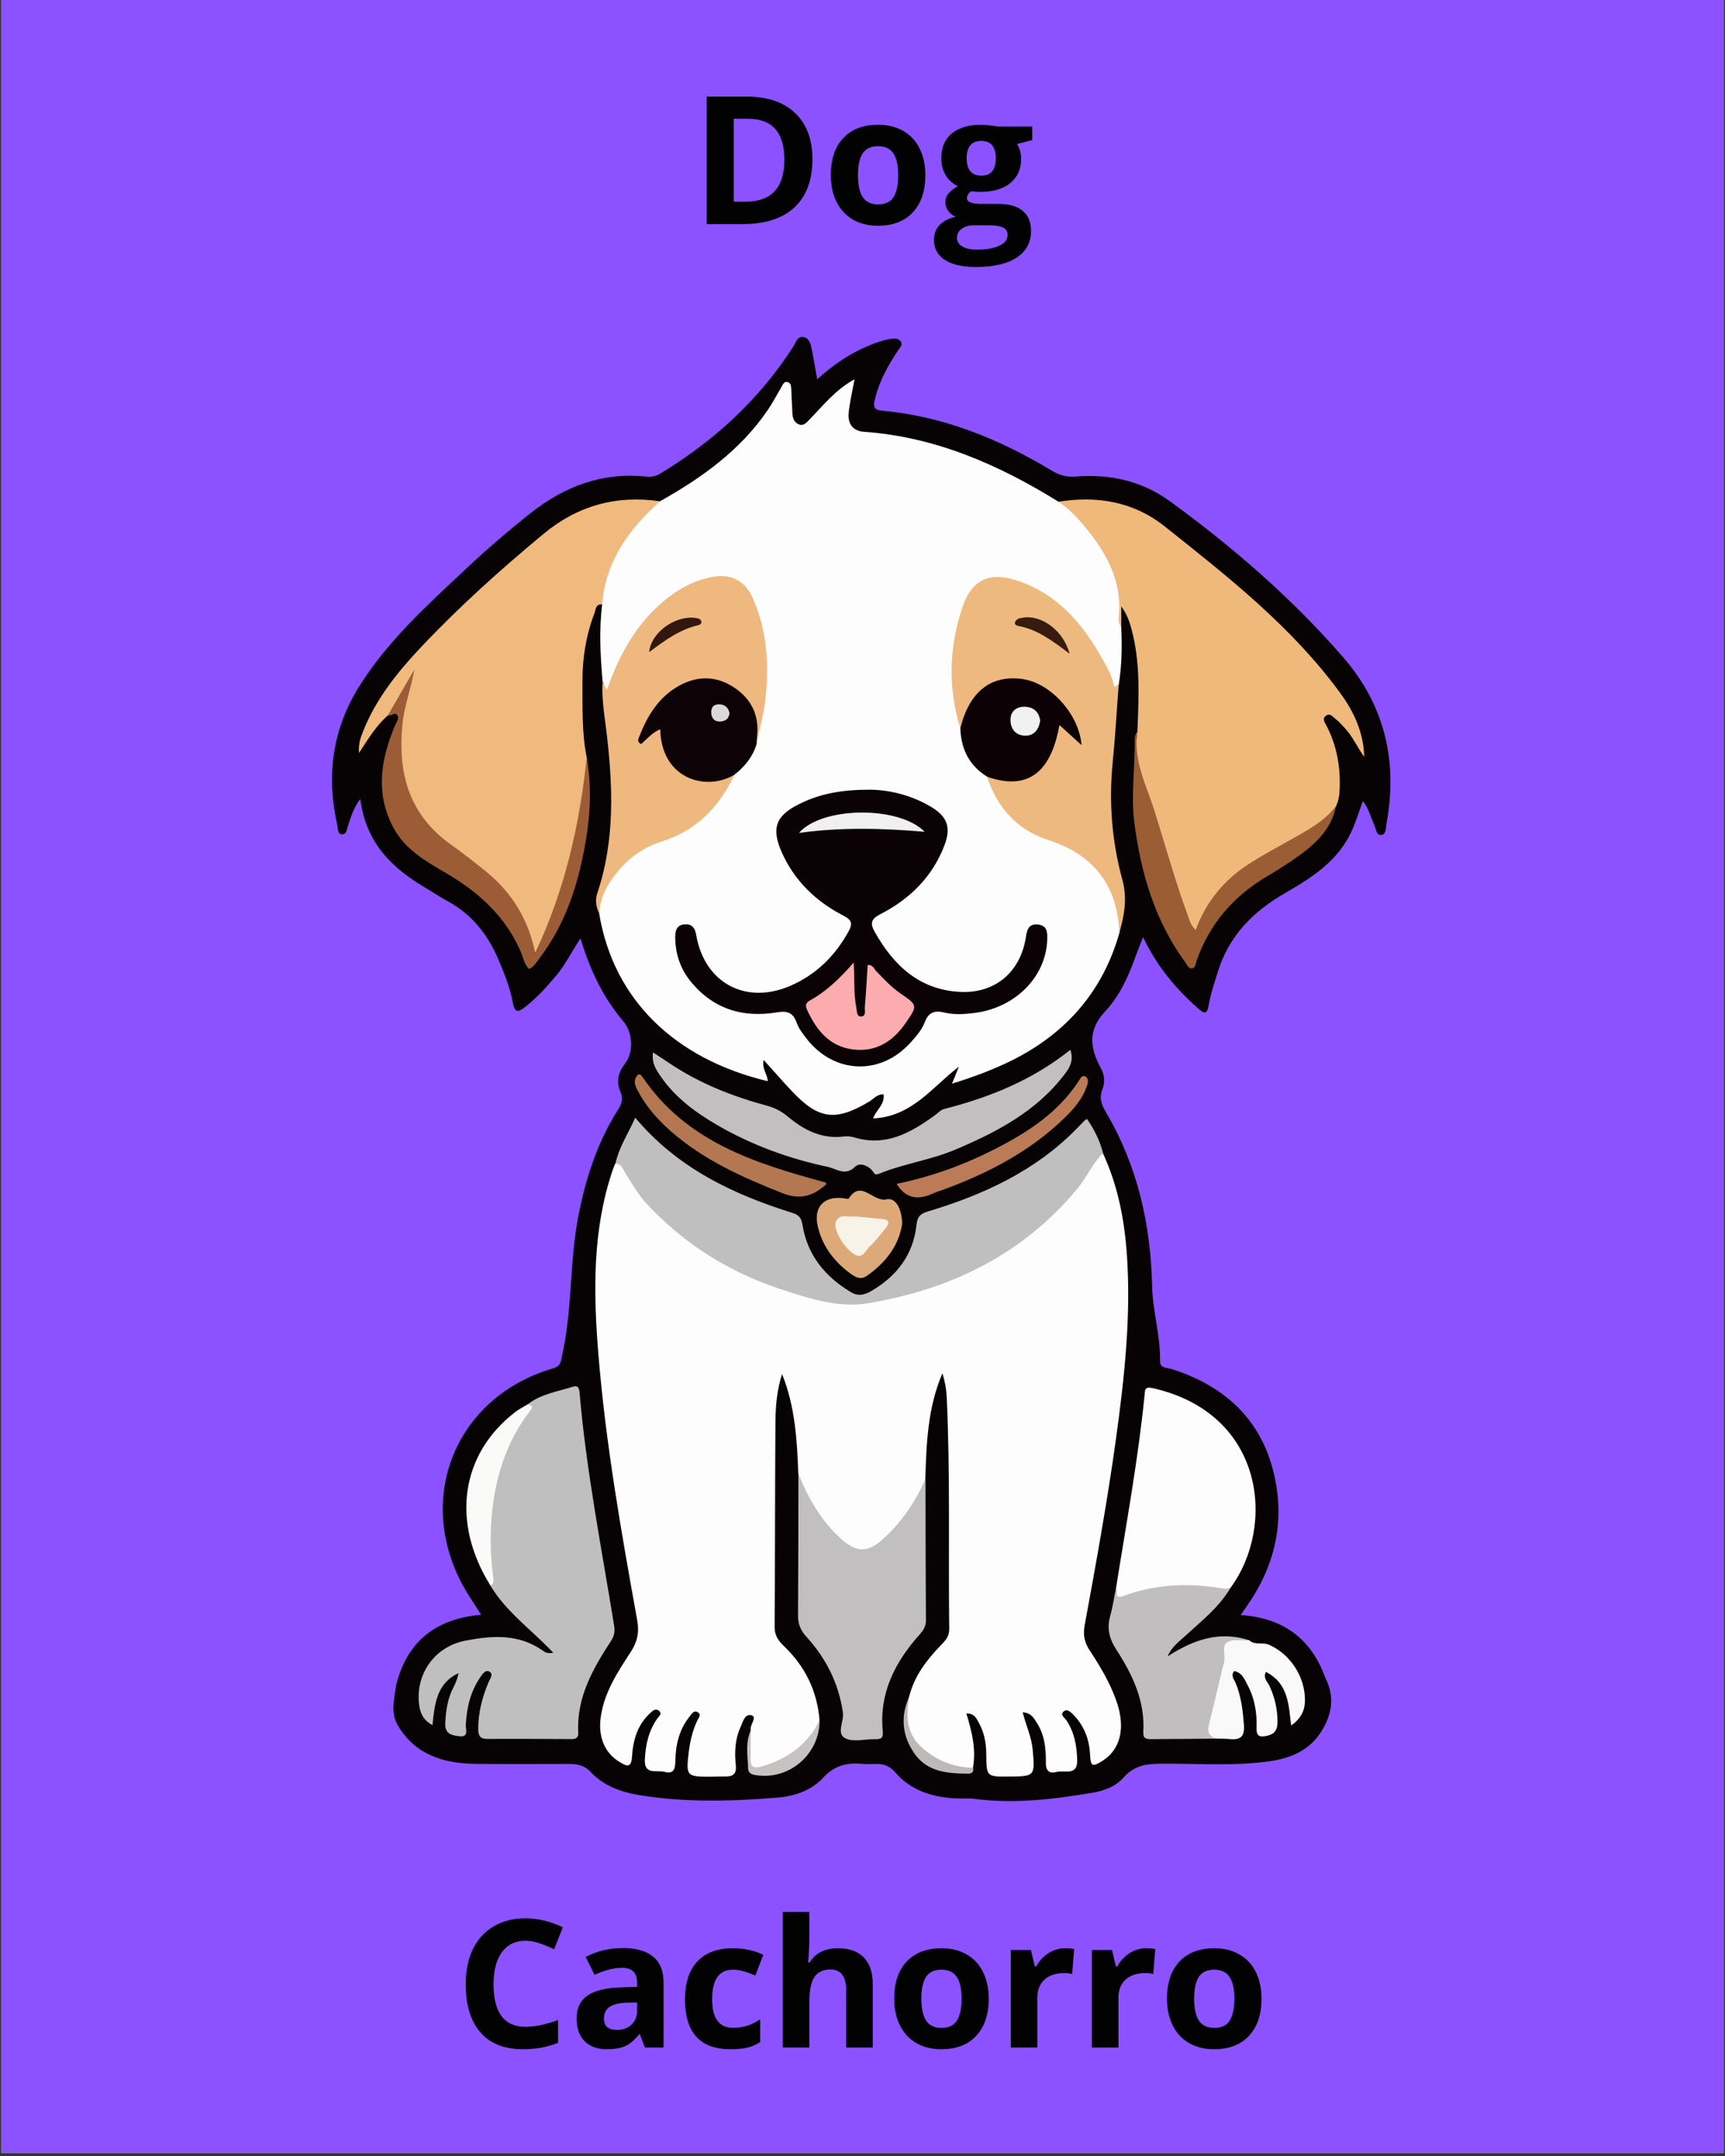 <svg xmlns="http://www.w3.org/2000/svg" xmlns:xlink="http://www.w3.org/1999/xlink" width="360" zoomAndPan="magnify" viewBox="0 0 270 337.5" height="450" preserveAspectRatio="xMidYMid meet" version="1.0"><rect x="0" y="0" width="270" height="337.5" fill="#333333" stroke="none"/><defs><g/><clipPath id="07b1d53bfc"><path d="M 0.199 0 L 269.801 0 L 269.801 337 L 0.199 337 Z M 0.199 0 " clip-rule="nonzero"/></clipPath><clipPath id="e375734279"><path d="M 51.066 52.5 L 218 52.5 L 218 282 L 51.066 282 Z M 51.066 52.5 " clip-rule="nonzero"/></clipPath></defs><g clip-path="url(#07b1d53bfc)"><path fill="#ffffff" d="M 0.199 0 L 269.801 0 L 269.801 337 L 0.199 337 Z M 0.199 0 " fill-opacity="1" fill-rule="nonzero"/><path fill="#8c52ff" d="M 0.199 0 L 269.801 0 L 269.801 337 L 0.199 337 Z M 0.199 0 " fill-opacity="1" fill-rule="nonzero"/></g><g clip-path="url(#e375734279)"><path fill="#070304" d="M 61.98 263.879 C 63.668 256.977 68.18 253.398 75.305 252.773 C 74.27 251.109 73.242 249.656 72.406 248.105 C 64.941 234.246 71.457 218.609 86.559 214.207 C 87.871 213.82 87.781 213.031 87.996 212.094 C 89.594 204.988 89.133 197.656 90.496 190.527 C 91.633 184.574 93.457 178.867 96.734 173.715 C 97.32 172.789 97.594 172.016 97.094 170.875 C 96.457 169.414 96.707 167.938 97.758 166.598 C 99.234 164.734 99.07 161.656 97.547 159.855 C 94.418 156.164 92.355 151.898 90.855 146.883 C 89.445 149.035 88.469 151.062 87.02 152.762 C 85.543 154.5 84.043 156.203 82.219 157.617 C 81.117 158.469 80.582 158.641 80.27 156.965 C 79.832 154.59 78.918 152.324 77.969 150.098 C 76.305 146.246 73.832 143.105 70.066 141.078 C 68.918 140.453 67.832 139.703 66.691 139.039 C 61.441 135.949 57.277 132.035 56.391 125.07 C 55.277 126.605 54.93 127.883 54.504 129.145 C 54.316 129.711 54.277 130.609 53.566 130.609 C 52.805 130.609 52.902 129.695 52.793 129.16 C 51.066 121.539 51.992 114.312 56.117 107.617 C 60.566 100.414 66.805 94.809 72.895 89.082 C 76.168 86.004 79.57 83.074 83.094 80.285 C 88.406 76.098 94.332 73.883 101.184 74.609 C 101.969 74.695 102.656 74.547 103.344 74.133 C 111.746 69.043 118.82 62.586 124.148 54.27 C 124.559 53.617 124.809 52.504 125.859 52.781 C 126.734 53.004 126.91 53.992 127.086 54.805 C 127.371 56.219 127.598 57.645 127.91 59.371 C 130.387 57.133 132.961 55.355 135.887 54.145 C 137.098 53.645 138.336 53.191 139.648 53.016 C 140.137 52.953 140.648 53.004 140.973 53.43 C 141.359 53.941 140.91 54.344 140.66 54.719 C 139.023 57.133 137.609 59.648 136.938 62.535 C 136.688 63.586 136.688 64.164 138.047 64.289 C 147.75 65.164 156.5 68.766 164.75 73.746 C 165.938 74.457 167.062 74.707 168.449 74.594 C 173.789 74.168 178.84 75.332 183.164 78.496 C 193.016 85.68 202.191 93.633 210.203 102.852 C 216.766 110.395 218.816 119.215 217.004 128.973 C 216.891 129.609 216.992 130.609 216.219 130.699 C 215.391 130.785 215.391 129.746 215.117 129.16 C 214.543 127.957 214.254 126.594 213.316 125.395 C 212.754 126.945 212.305 128.383 211.719 129.758 C 209.668 134.574 205.527 137.277 201.266 139.73 C 196.203 142.617 192.352 146.457 190.617 152.137 C 190.09 153.852 189.488 155.566 189.191 157.328 C 188.926 158.855 188.477 158.691 187.551 157.879 C 184.051 154.801 181.102 151.285 178.914 146.707 C 178.414 147.984 178.027 148.91 177.688 149.859 C 176.59 152.949 175.188 155.977 172.977 158.328 C 170.176 161.305 170.637 164.145 172.328 167.262 C 172.891 168.301 172.977 169.477 172.562 170.488 C 171.988 171.902 172.414 172.926 173.113 174.129 C 178.051 182.496 180.113 191.664 180.328 201.273 C 180.414 205.238 181.641 209.039 181.566 212.992 C 181.539 214.246 182.613 214.07 183.34 214.293 C 192.527 217.207 198.328 223.199 199.816 232.859 C 200.754 238.949 199.402 244.68 196.141 249.934 C 195.59 250.809 194.992 251.645 194.203 252.82 C 200.816 253.258 205.254 256.512 207.441 262.652 C 208.953 265.582 208.492 268.395 206.816 271.047 C 204.992 273.949 202.141 275.199 198.852 275.688 C 193.078 276.527 187.266 276.027 181.465 276.09 C 179.277 276.113 177.426 276.477 175.914 278.203 C 174.641 279.652 172.852 280.328 170.977 280.641 C 164.902 281.656 158.812 282.406 152.637 281.605 C 151.473 281.453 150.285 281.578 149.113 281.492 C 145.625 281.23 142.473 280.18 140.109 277.426 C 139.324 276.512 138.375 276.113 137.199 276.125 C 136.438 276.137 135.672 276.176 134.922 276.113 C 132.535 275.887 130.574 276.387 128.824 278.301 C 126.996 280.277 124.398 281.18 121.734 281.391 C 114.508 281.992 107.27 282.191 100.059 281.004 C 97.109 280.516 94.445 279.539 92.371 277.312 C 91.434 276.312 90.258 276.125 88.969 276.125 C 84.133 276.137 79.293 276.164 74.457 276.113 C 71.668 276.09 68.957 275.676 66.453 274.285 C 64.656 273.285 63.316 271.859 62.266 270.098 C 61.078 268.02 61.742 265.957 61.98 263.879 Z M 61.98 263.879 " fill-opacity="1" fill-rule="nonzero"/></g><path fill="#fdfdfd" d="M 117.496 270.91 C 117.496 270.836 117.508 270.773 117.496 270.695 C 117.422 269.922 118.523 268.809 117.66 268.52 C 116.57 268.172 116.258 269.598 115.883 270.434 C 115.035 272.309 114.961 274.324 115.172 276.34 C 115.309 277.613 114.797 278.113 113.57 278.09 C 112.672 278.078 111.77 278.129 110.883 278.129 C 107.535 278.113 107.383 277.953 107.77 274.539 C 107.973 272.75 108.359 270.996 109.133 269.348 C 109.32 268.957 109.82 268.434 109.258 268.059 C 108.621 267.633 108.258 268.297 107.945 268.695 C 106.309 270.723 105.746 273.125 105.707 275.664 C 105.684 276.875 105.496 277.766 103.996 277.363 C 102.781 277.039 100.809 277.926 100.934 275.426 C 101.047 273.098 101.531 270.91 102.906 268.984 C 103.172 268.621 103.707 268.234 103.109 267.781 C 102.621 267.406 102.207 267.77 101.832 268.109 C 99.781 269.945 99.082 272.398 98.922 274.988 C 98.809 276.777 98.133 276.512 97.047 275.863 C 94.645 274.438 93.57 271.91 94.043 268.695 C 94.605 264.879 96.672 261.742 98.707 258.625 C 99.758 257.023 100.082 255.547 99.734 253.621 C 97.234 239.75 94.781 225.863 93.645 211.805 C 92.871 202.199 92.73 192.605 95.855 183.285 C 95.984 182.898 96.156 182.508 96.297 182.133 C 97.531 181.609 97.922 182.684 98.297 183.371 C 101.008 188.387 105.195 191.941 109.785 195.082 C 116.809 199.898 124.598 202.672 133.059 203.574 C 135.512 203.836 137.887 203.211 140.211 202.609 C 151.461 199.723 161.273 194.469 168.613 185.172 C 169.477 184.086 170.188 182.91 170.965 181.758 C 171.363 181.172 171.602 180.309 172.613 180.484 C 174.938 185.5 175.988 190.828 176.375 196.293 C 177.062 206.062 175.988 215.746 174.652 225.402 C 173.301 235.121 171.551 244.766 169.777 254.41 C 169.5 255.898 169.727 257.074 170.527 258.301 C 172.312 261.016 173.988 263.805 174.953 266.934 C 176.125 270.785 175.238 273.949 172.59 275.625 C 170.965 276.652 170.715 276.539 170.613 274.637 C 170.5 272.273 169.699 270.184 168.051 268.469 C 167.637 268.047 167.062 267.445 166.488 267.906 C 165.875 268.406 166.613 268.871 166.902 269.285 C 168.188 271.195 168.562 273.359 168.602 275.602 C 168.637 278.051 166.59 277.051 165.387 277.375 C 164.199 277.703 163.676 277.188 163.699 275.863 C 163.727 273.711 163.5 271.574 162.289 269.695 C 161.824 268.969 161.438 268.133 160.074 268.047 C 160.586 270.098 161.461 271.898 161.637 273.887 C 162 278.039 162.012 278.078 157.887 278.102 C 154.426 278.129 154.398 278.129 154.375 274.602 C 154.363 272.836 154.051 271.16 153.176 269.621 C 152.812 268.984 152.539 268.207 151.25 268.219 C 152.125 271.047 152.812 273.836 152.289 276.727 C 152.113 277.039 151.848 277.375 151.5 277.301 C 148.586 276.664 145.699 275.977 143.574 273.613 C 141.387 271.16 141.359 268.406 142.324 265.492 C 143.148 262.316 145.062 259.812 147.301 257.512 C 147.988 256.812 148.586 256.148 148.574 255.035 C 148.426 242.891 148.75 230.73 148.176 218.586 C 148.113 217.383 147.887 216.195 147.512 214.98 C 145.223 220.273 145 225.879 144.836 231.492 C 143.91 236.086 140.898 239.25 137.484 242.062 C 135.711 243.527 133.887 243.426 132.023 241.863 C 128.484 238.898 125.773 235.371 124.949 230.656 C 124.762 225.379 124.434 220.109 122.41 215.094 C 121.598 217.609 121.383 220.188 121.371 222.75 C 121.297 233.395 121.32 244.039 121.246 254.684 C 121.234 256.035 121.859 256.875 122.734 257.711 C 126.023 260.863 127.887 264.691 128.273 269.234 C 127.309 272.887 122.598 276.812 118.859 277.078 C 117.91 277.141 117.195 276.938 117.285 275.777 C 117.422 274.176 117.086 272.523 117.496 270.91 Z M 117.496 270.91 " fill-opacity="1" fill-rule="nonzero"/><path fill="#fdfdfd" d="M 175.227 145.973 C 172.664 155.078 167 161.621 158.625 165.871 C 155.625 167.387 152.488 168.551 149.012 169.637 C 149.449 168.562 149.773 167.762 150.086 166.973 C 145.926 170.164 142.723 174.816 136.66 175.078 C 137.148 173.703 138.512 172.926 138.297 171.312 C 137.297 171.25 136.723 172.039 136.012 172.465 C 130.785 175.578 128.121 175.242 123.961 170.824 C 122.496 169.273 121.109 167.672 119.535 165.934 C 119.195 167.324 120.172 168.188 120.16 169.25 C 105.598 165.762 96.02 156.453 93.793 143.043 C 93.332 138.691 95.996 136.027 98.996 133.613 C 100.445 132.449 102.145 131.574 103.895 130.996 C 108.41 129.508 111.52 126.496 113.734 122.418 C 113.996 121.93 114.332 121.492 114.621 121.027 C 116.086 119.691 117.348 118.199 118.008 116.289 C 118.785 112.234 119.66 108.207 119.484 104.016 C 119.348 100.875 118.82 97.836 117.758 94.91 C 116.41 91.145 113.883 89.992 110.07 91.32 C 105.457 92.934 101.945 95.922 99.457 100.09 C 98.156 102.266 96.672 104.367 95.996 106.879 C 95.844 107.457 95.559 108.031 94.957 108.332 C 94.145 107.98 94.781 107.145 94.32 106.707 C 93.969 102.676 93.758 98.637 94.246 94.609 C 93.094 92.07 94.496 89.867 95.445 87.793 C 96.859 84.676 98.883 81.875 101.344 79.438 C 101.934 78.848 102.621 78.723 103.309 78.473 C 109.859 74.781 115.898 70.48 120.195 64.148 C 120.973 63.012 121.598 61.773 122.309 60.598 C 122.547 60.211 122.695 59.609 123.348 59.836 C 123.809 59.996 123.82 60.473 123.848 60.887 C 123.922 62.199 123.949 63.512 124.035 64.812 C 124.086 65.539 124.359 66.203 125.098 66.453 C 125.809 66.703 126.246 66.141 126.672 65.703 C 128.836 63.5 130.734 61.023 133.75 59.371 C 133.41 61.262 133.012 62.91 132.836 64.59 C 132.66 66.266 133.422 67.465 135.223 67.59 C 146.41 68.391 156.312 72.73 165.688 78.547 C 165.812 78.598 165.949 78.609 166.09 78.66 C 170.613 80.426 176.102 89.93 175.414 94.734 C 175.25 95.871 175.188 97.047 175.5 98.188 C 175.641 101.188 175.59 104.18 175.113 107.156 C 174.488 108.469 174.078 107.805 173.75 106.98 C 172.777 104.453 171.488 102.078 169.887 99.926 C 167.152 96.223 163.926 93.031 159.398 91.543 C 154.914 90.055 152.363 91.281 150.961 95.785 C 149.25 101.289 148.91 106.879 150.488 112.496 C 150.613 112.961 150.738 113.422 150.785 113.91 C 150.723 117.148 152.488 119.391 154.789 121.367 C 155.336 122.242 155.699 123.219 156.164 124.129 C 158.039 127.809 161.137 129.922 164.887 131.246 C 169.551 132.898 173.027 135.75 174.777 140.516 C 175.453 142.316 175.613 144.105 175.227 145.973 Z M 175.227 145.973 " fill-opacity="1" fill-rule="nonzero"/><path fill="#f0b97c" d="M 175.5 98.188 C 174.953 97.523 175.113 96.711 175.164 95.996 C 175.5 90.492 172.914 86.164 169.574 82.176 C 168.438 80.812 167.164 79.562 165.688 78.535 C 171.75 77.586 177.414 78.512 182.316 82.414 C 192.266 90.32 202.266 98.176 209.844 108.582 C 211.969 111.508 213.43 114.723 213.531 118.465 C 212.418 116.988 211.73 115.25 210.441 113.922 C 210.004 113.484 209.617 112.973 209.117 112.609 C 208.668 112.285 208.203 111.535 207.543 112.035 C 206.867 112.535 207.391 113.148 207.668 113.684 C 209.219 116.711 209.805 119.941 209.691 123.316 C 209.656 124.293 209.566 125.242 209.141 126.145 C 208.594 127.621 207.578 128.672 206.277 129.547 C 203.48 131.449 200.418 132.898 197.504 134.602 C 193.539 136.914 190.352 139.965 188.34 144.145 C 188.039 144.758 187.852 145.594 187.051 145.621 C 186.129 145.645 185.902 144.73 185.641 144.059 C 183.828 139.277 182.352 134.398 180.914 129.508 C 180.328 127.52 179.75 125.531 178.926 123.629 C 177.652 120.691 177.613 117.637 178.027 114.523 C 178.238 109.145 178.527 103.754 177.102 98.461 C 176.777 97.234 176.34 96.047 175.5 94.945 C 175.5 96.035 175.5 97.109 175.5 98.188 Z M 175.5 98.188 " fill-opacity="1" fill-rule="nonzero"/><path fill="#f0b97d" d="M 103.309 78.473 C 98.434 82.812 94.77 87.844 94.246 94.621 C 93.219 94.523 93.258 95.434 93.043 95.996 C 91.746 99.387 91.168 102.941 91.168 106.543 C 91.184 110.582 91.043 114.648 91.844 118.652 C 92.32 121.93 91.469 125.082 90.98 128.27 C 89.934 135 87.781 141.418 85.133 147.66 C 84.883 148.262 84.742 149.137 83.844 149.047 C 83.082 148.973 83.043 148.172 82.895 147.609 C 81.406 142.105 77.781 138.242 73.355 134.965 C 71.254 133.398 69.105 131.898 67.281 129.973 C 62.766 125.23 61.793 119.539 62.555 113.285 C 62.844 110.945 63.18 108.668 64.293 106.555 C 63.266 108.48 62.68 110.684 60.719 111.984 C 58.93 113.535 57.703 115.551 56.191 117.875 C 56.078 116.375 56.465 115.398 56.855 114.438 C 58.855 109.395 62.18 105.254 65.844 101.363 C 71.816 95.023 78.281 89.207 84.992 83.641 C 90.344 79.172 96.434 77.461 103.309 78.473 Z M 103.309 78.473 " fill-opacity="1" fill-rule="nonzero"/><path fill="#c0bfbf" d="M 82.594 219.836 C 84.668 218.211 87.23 217.848 89.645 217.082 C 90.582 216.797 90.656 217.398 90.719 218.07 C 91.781 230.332 94.168 242.402 96.133 254.535 C 96.281 255.438 96.121 256.137 95.645 256.863 C 92.781 261.238 90.23 265.73 90.508 271.234 C 90.559 272.121 90.031 272.246 89.332 272.234 C 84.98 272.211 80.633 272.184 76.281 272.211 C 75.168 272.223 74.867 271.734 74.855 270.711 C 74.844 268.094 75.48 265.656 76.492 263.277 C 76.707 262.766 77.32 262.027 76.566 261.652 C 75.941 261.34 75.48 262.117 75.145 262.605 C 73.617 264.844 73.043 267.371 72.906 270.047 C 72.867 270.672 73.43 271.949 71.941 271.797 C 70.754 271.672 69.617 271.461 69.691 269.746 C 69.793 267.781 70.055 265.906 70.969 264.141 C 71.332 263.441 71.629 262.715 71.77 261.914 C 68.355 263.504 68.031 266.695 67.691 270.047 C 66.203 269.285 65.73 268.07 65.578 266.656 C 65.078 261.953 68.094 257.738 72.867 256.824 C 76.969 256.035 81.105 255.723 84.844 258.312 C 85.219 258.562 85.605 258.926 86.594 258.715 C 83.195 255.109 79.207 252.332 76.754 248.195 C 76.117 243.965 76.004 239.699 76.555 235.473 C 77.219 230.355 78.867 225.551 81.883 221.301 C 82.195 220.863 82.543 220.41 82.594 219.836 Z M 82.594 219.836 " fill-opacity="1" fill-rule="nonzero"/><path fill="#c0bfbf" d="M 172.652 180.496 C 171.016 182.098 170.137 184.246 168.688 186 C 160.148 196.355 148.887 201.809 135.938 204 C 131.234 204.801 126.598 203.262 122.172 201.797 C 114.133 199.145 107.121 194.754 101.297 188.527 C 99.957 187.102 99.02 185.438 97.984 183.824 C 97.559 183.16 97.359 182.234 96.332 182.133 C 96.871 179.605 98.309 177.492 99.434 174.965 C 106.07 182.883 114.746 186.961 124.098 189.891 C 125.098 190.203 125.449 190.727 125.609 191.766 C 126.387 196.52 129.172 199.871 133.223 202.297 C 134.336 202.961 135.375 202.688 136.348 202.109 C 140.348 199.797 142.949 196.418 143.449 191.766 C 143.598 190.352 144.125 189.977 145.301 189.625 C 153.926 187.023 161.965 183.336 168.414 176.793 C 168.902 176.305 169.375 175.805 169.852 175.316 C 169.887 175.277 169.977 175.266 170.164 175.191 C 171.266 176.805 172.152 178.555 172.652 180.496 Z M 172.652 180.496 " fill-opacity="1" fill-rule="nonzero"/><path fill="#eeb97f" d="M 150.312 114.023 C 148.363 107.707 148.535 101.414 150.598 95.172 C 152.023 90.844 154.762 89.441 159.051 90.832 C 165.34 92.859 169.34 97.461 172.453 102.988 C 173.188 104.305 173.988 105.605 174.301 107.117 C 174.5 108.094 174.84 106.969 175.102 107.168 C 174.789 111.207 174.562 115.262 174.164 119.301 C 173.539 125.543 174.027 131.711 175.676 137.727 C 176.465 140.605 175.988 143.27 175.203 145.984 C 174.891 138.602 171.188 133.801 164.164 131.535 C 159.199 129.934 156.125 126.48 154.5 121.617 C 155.074 121.09 155.676 121.465 156.25 121.578 C 160.438 122.465 164.199 119.965 164.977 115.762 C 165.027 115.488 165.027 115.211 165.09 114.949 C 165.426 113.336 165.977 113.137 167.312 114.125 C 167.699 114.41 167.965 114.836 168.527 115.098 C 167.402 111.945 165.613 109.469 162.738 107.855 C 157.914 105.168 152.648 107.395 151.188 112.723 C 151.074 113.234 151.262 114.047 150.312 114.023 Z M 150.312 114.023 " fill-opacity="1" fill-rule="nonzero"/><path fill="#efb87f" d="M 94.32 106.719 C 94.531 107.129 94.73 107.531 94.98 108.008 C 96.734 103.055 99.094 98.5 102.945 94.934 C 105.32 92.734 108.047 91.008 111.32 90.344 C 114.246 89.742 116.508 90.77 117.746 93.473 C 120.047 98.512 120.383 103.852 119.82 109.258 C 119.57 111.684 118.898 114.074 118.41 116.477 C 117.621 115.863 117.797 114.973 117.836 114.188 C 117.945 111.121 116.383 109.105 113.859 107.707 C 111.258 106.266 108.598 106.457 106.207 108.02 C 103.645 109.707 101.77 112.098 100.656 115.148 C 101.359 115.125 101.684 114.637 102.121 114.387 C 103.258 113.746 103.684 114.188 103.934 115.336 C 105.121 120.727 108.27 122.652 113.57 121.289 C 114.035 121.164 114.496 120.977 114.961 121.277 C 112.57 126.309 109.047 129.996 103.57 131.723 C 100.945 132.547 98.621 134.102 96.809 136.277 C 95.156 138.242 93.895 140.379 93.809 143.043 C 93.32 142.02 93.121 140.953 93.48 139.855 C 96.32 131.398 95.934 122.777 94.871 114.098 C 94.57 111.66 94.156 109.207 94.32 106.719 Z M 94.32 106.719 " fill-opacity="1" fill-rule="nonzero"/><path fill="#fdfdfd" d="M 174.703 248.48 C 176.289 238.473 178.141 228.492 179.152 218.398 C 179.227 217.609 179.141 217.008 180.414 217.297 C 198.027 221.262 199.703 238.961 192.602 248.555 C 191.727 249.594 190.539 249.219 189.527 249.055 C 185.164 248.383 180.941 248.832 176.766 250.195 C 174.75 250.832 174.488 250.547 174.703 248.48 Z M 174.703 248.48 " fill-opacity="1" fill-rule="nonzero"/><path fill="#c1bfbf" d="M 124.973 230.68 C 126.496 234.547 128.523 238.074 131.66 240.902 C 134.098 243.102 135.848 243.078 138.285 240.852 C 141.172 238.211 143.285 235.059 144.863 231.52 C 144.875 238.91 144.875 246.293 144.926 253.684 C 144.926 254.621 144.512 255.223 143.949 255.859 C 140.074 260.188 137.586 265.055 138.172 271.059 C 138.262 272.023 137.938 272.273 137.062 272.246 C 135.473 272.211 133.648 272.75 132.359 272.137 C 130.824 271.41 132.137 269.496 131.934 268.094 C 131.273 263.465 129.262 259.551 126.172 256.16 C 125.262 255.16 124.898 254.16 124.91 252.848 C 124.961 245.453 124.961 238.074 124.973 230.68 Z M 124.973 230.68 " fill-opacity="1" fill-rule="nonzero"/><path fill="#c1bfbf" d="M 167.539 164.332 C 168.062 165.973 167.5 167.023 166.715 168.062 C 162.312 173.914 156.125 177.168 149.574 179.945 C 145.688 181.598 141.461 182.145 137.574 183.746 C 136.848 184.047 136.785 183.535 136.484 183.195 C 135.762 182.371 134.5 181.996 133.887 182.609 C 132.297 184.184 130.973 182.961 129.512 182.648 C 123.383 181.348 117.586 179.219 112.172 176.066 C 108.809 174.102 105.707 171.812 103.457 168.562 C 102.719 167.5 101.957 166.398 102.219 164.746 C 103.156 165.359 103.996 165.91 104.82 166.461 C 109.52 169.613 114.711 171.652 120.133 173.113 C 121.348 173.441 122.371 174.004 123.359 174.828 C 125.848 176.906 128.637 178.332 132.059 177.906 C 132.598 177.844 133.184 177.883 133.699 178.043 C 138.648 179.559 142.562 177.316 146.336 174.578 C 146.836 174.215 147.211 173.742 147.863 173.578 C 154.938 171.766 161.613 169.074 167.539 164.332 Z M 167.539 164.332 " fill-opacity="1" fill-rule="nonzero"/><path fill="#c0bebe" d="M 174.703 248.48 C 175.09 248.93 174.188 250.457 175.891 249.82 C 181.016 247.906 186.277 247.77 191.617 248.695 C 191.93 248.742 192.277 248.605 192.602 248.555 C 190.84 251.582 188.113 253.699 185.602 256.012 C 184.566 256.961 183.391 257.789 182.754 259.289 C 186.727 256.723 190.852 255.223 195.539 256.773 C 195.504 256.824 195.453 256.926 195.414 256.926 C 192.492 257 192.242 259.102 191.891 261.316 C 191.492 263.816 190.566 266.219 190.055 268.707 C 189.789 269.973 189.828 271.086 190.492 272.172 C 187.039 272.199 183.59 272.211 180.152 272.246 C 179.328 272.262 178.891 272.086 178.953 271.098 C 179.238 266.293 177.277 262.18 174.777 258.312 C 173.625 256.551 173.203 254.91 173.789 252.898 C 174.188 251.457 174.391 249.957 174.703 248.48 Z M 174.703 248.48 " fill-opacity="1" fill-rule="nonzero"/><path fill="#9c5d36" d="M 60.703 111.984 C 62.094 109.594 63.48 107.191 64.855 104.805 C 64.344 107.77 63.266 110.496 62.98 113.484 C 62.242 121.102 64.055 127.582 70.582 132.211 C 72.43 133.523 74.23 134.938 75.992 136.363 C 79.969 139.59 82.633 143.668 83.77 149.148 C 88.48 139.203 90.707 129.07 91.832 118.641 C 92.605 122.891 92.418 127.156 91.73 131.359 C 90.621 138.102 88.633 144.531 84.395 150.062 C 83.93 150.66 83.594 151.348 82.805 151.688 C 82.02 150.938 81.895 149.848 81.492 148.934 C 79.07 143.367 74.816 139.578 69.68 136.59 C 66.578 134.789 63.43 132.973 61.629 129.66 C 58.703 124.281 59.578 118.891 61.844 113.535 C 62.055 113.035 62.516 112.496 62.203 111.996 C 61.805 111.332 61.219 112.172 60.703 111.984 Z M 60.703 111.984 " fill-opacity="1" fill-rule="nonzero"/><path fill="#9a5d34" d="M 178.027 114.535 C 177.328 119.078 179.465 122.98 180.754 127.094 C 182.426 132.422 183.902 137.816 185.828 143.055 C 186.129 143.883 186.301 144.77 187.141 145.582 C 188.754 141.219 191.527 137.84 195.277 135.375 C 198.039 133.562 201.004 132.074 203.867 130.41 C 205.828 129.27 207.73 128.02 209.117 126.168 C 208.418 129.746 205.98 132.035 203.203 134.039 C 201.59 135.199 199.879 136.25 198.164 137.277 C 193.004 140.367 189.316 144.656 187.301 150.363 C 187.152 150.801 187.176 151.461 186.652 151.574 C 186.004 151.711 185.789 151.012 185.488 150.598 C 180.777 144.133 178.59 136.738 177.562 128.895 C 177.016 124.742 177.602 120.641 177.613 116.512 C 177.641 115.848 177.5 115.109 178.027 114.535 Z M 178.027 114.535 " fill-opacity="1" fill-rule="nonzero"/><path fill="#f9f9f9" d="M 190.477 272.16 C 189.238 271.91 188.941 271.133 189.227 269.984 C 189.852 267.445 190.441 264.906 191.055 262.367 C 191.215 261.703 191.352 261.016 191.566 260.363 C 191.93 259.25 191.09 257.688 192.117 257.062 C 192.977 256.523 194.379 256.836 195.527 256.773 C 196.43 257.586 197.629 257.023 198.652 257.477 C 201.98 258.965 204.293 262.504 204.254 266.207 C 204.242 267.855 203.555 269.07 202.09 270.121 C 201.703 266.805 201.629 263.48 198.129 261.715 C 197.68 262.73 198.402 263.277 198.691 263.891 C 199.555 265.742 199.98 267.656 199.953 269.695 C 199.941 270.836 199.441 271.484 198.316 271.723 C 197.266 271.949 196.641 271.887 196.68 270.508 C 196.754 268.219 196.414 265.945 195.328 263.891 C 194.84 262.965 194.453 261.828 193.164 261.59 C 192.59 262.34 193.203 262.953 193.43 263.516 C 194.277 265.594 194.527 267.758 194.703 269.973 C 194.84 271.723 194.254 272.422 192.516 272.234 C 191.867 272.172 191.164 272.184 190.477 272.16 Z M 190.477 272.16 " fill-opacity="1" fill-rule="nonzero"/><path fill="#dda979" d="M 141.211 191.578 C 140.711 194.93 138.66 197.656 135.648 199.746 C 134.75 200.371 133.922 199.961 133.172 199.41 C 130.574 197.52 128.711 195.094 127.984 191.914 C 127.309 188.938 128.996 187.176 132.047 187.574 C 132.324 187.613 132.773 187.727 132.848 187.613 C 134.785 184.574 136.648 188.215 138.734 187.75 C 140.312 187.398 141.16 189.426 141.211 191.578 Z M 141.211 191.578 " fill-opacity="1" fill-rule="nonzero"/><path fill="#b37752" d="M 129.398 185.312 C 127.285 187.289 125.172 187.852 122.461 186.773 C 116.211 184.309 110.133 181.582 105.02 177.105 C 102.934 175.277 101.121 173.215 99.82 170.738 C 99.496 170.125 99.184 169.5 99.484 168.773 C 99.707 168.238 100.082 167.887 100.52 168.523 C 107.371 178.707 118.133 182.098 129.148 185.086 C 129.199 185.125 129.234 185.188 129.398 185.312 Z M 129.398 185.312 " fill-opacity="1" fill-rule="nonzero"/><path fill="#fafaf9" d="M 82.594 219.836 C 83.242 220.012 83.543 220.125 82.945 220.887 C 79.68 225.129 77.93 229.992 77.195 235.258 C 76.668 239.023 76.68 242.789 77.156 246.555 C 77.23 247.18 77.457 247.781 76.77 248.207 C 70.566 238.285 72.094 227.605 80.668 221.023 C 81.27 220.562 81.957 220.223 82.594 219.836 Z M 82.594 219.836 " fill-opacity="1" fill-rule="nonzero"/><path fill="#bb7b57" d="M 140.324 185.324 C 145.637 184.234 150.613 182.445 155.352 180.059 C 160.637 177.406 165.562 174.277 168.875 169.164 C 169.125 168.785 169.375 168.176 169.965 168.562 C 170.402 168.863 170.312 169.426 170.164 169.898 C 169.477 172 168.051 173.629 166.512 175.105 C 161.086 180.332 154.562 183.699 147.562 186.262 C 147.113 186.426 146.637 186.551 146.199 186.75 C 144.035 187.75 142 187.949 140.324 185.324 Z M 140.324 185.324 " fill-opacity="1" fill-rule="nonzero"/><path fill="#c6c2c2" d="M 117.496 270.91 C 117.496 272.348 117.535 273.773 117.484 275.211 C 117.434 276.527 117.898 276.902 119.195 276.527 C 123.234 275.352 126.41 273.137 128.285 269.285 C 128.309 274.664 123.434 278.777 118.172 277.863 C 117.523 277.75 117.121 277.477 117.098 276.84 C 117.035 274.836 116.648 272.824 117.496 270.91 Z M 117.496 270.91 " fill-opacity="1" fill-rule="nonzero"/><path fill="#bdb9b9" d="M 142.359 265.504 C 141.812 268.445 141.762 271.262 144.223 273.5 C 146.523 275.574 149.211 276.664 152.312 276.738 C 152.449 277.375 152.125 277.652 151.551 277.652 C 148.41 277.625 145.25 277.426 143.211 274.613 C 141.199 271.809 140.875 268.695 142.359 265.504 Z M 142.359 265.504 " fill-opacity="1" fill-rule="nonzero"/><path fill="#0b0205" d="M 136.148 123.617 C 138.961 123.641 142.512 124.367 145.738 126.309 C 148.262 127.82 148.887 129.523 147.848 132.273 C 145.973 137.238 142.422 140.73 137.797 143.105 C 136.234 143.906 136.199 144.594 136.938 145.922 C 139.922 151.211 144.012 155.004 150.387 155.277 C 155.836 155.504 159.738 152.102 160.574 146.707 C 160.75 145.609 160.949 144.605 162.387 144.719 C 163.988 144.844 163.949 146.035 163.914 147.16 C 163.688 152.938 158.938 157.715 152.625 158.555 C 151.035 158.766 149.426 158.879 147.887 158.516 C 146.312 158.141 145.363 158.391 144.723 160.066 C 144.273 161.242 143.348 162.293 142.473 163.258 C 137.734 168.461 130.449 168.098 126.172 162.496 C 125.637 161.781 125.047 161.043 124.746 160.219 C 124.172 158.605 123.41 158.168 121.559 158.48 C 116.148 159.379 111.422 157.879 107.934 153.414 C 106.395 151.449 105.695 149.137 105.684 146.645 C 105.684 145.594 105.996 144.695 107.309 144.695 C 108.445 144.684 108.797 145.371 108.973 146.395 C 110.297 153.938 116.809 157.379 123.836 154.266 C 127.836 152.488 130.773 149.562 132.848 145.746 C 133.449 144.645 133.359 144.031 132.074 143.367 C 127.785 141.168 124.41 137.965 122.398 133.5 C 120.66 129.633 121.422 127.633 125.223 125.805 C 128.359 124.254 131.723 123.617 136.148 123.617 Z M 136.148 123.617 " fill-opacity="1" fill-rule="nonzero"/><path fill="#0d0206" d="M 114.945 121.277 C 110.457 123.957 103.484 121.891 103.344 114.16 C 102.094 114.66 101.281 115.676 100.359 116.477 C 99.621 116.148 99.922 115.66 100.082 115.25 C 101.359 111.984 103.145 109.082 106.297 107.344 C 109.172 105.754 112.133 105.766 114.922 107.633 C 117.621 109.434 118.859 111.984 118.496 115.25 C 118.445 115.66 118.445 116.074 118.422 116.477 C 117.82 118.477 116.57 120.016 114.945 121.277 Z M 114.945 121.277 " fill-opacity="1" fill-rule="nonzero"/><path fill="#0c0205" d="M 150.312 114.023 C 151.688 108.332 155.039 105.641 159.949 106.281 C 164.375 106.855 168.887 111.734 169.289 116.648 C 168.062 115.535 167 114.562 165.824 113.496 C 164.465 121.141 160.711 123.742 154.539 121.602 C 151.711 119.863 150.426 117.273 150.312 114.023 Z M 150.312 114.023 " fill-opacity="1" fill-rule="nonzero"/><path fill="#361b0e" d="M 167.414 102.34 C 164.676 100.262 162.352 98.535 159.438 98 C 159.102 97.938 158.711 97.773 158.898 97.336 C 159.113 96.848 159.625 96.762 160.113 96.688 C 162.949 96.211 166.426 98.625 167.414 102.34 Z M 167.414 102.34 " fill-opacity="1" fill-rule="nonzero"/><path fill="#33170f" d="M 101.609 102.09 C 101.895 98.961 105.734 96.309 108.832 96.734 C 109.246 96.797 109.695 96.848 109.785 97.336 C 109.832 97.637 109.547 97.812 109.258 97.875 C 106.457 98.523 104.156 100.164 101.609 102.09 Z M 101.609 102.09 " fill-opacity="1" fill-rule="nonzero"/><path fill="#f7f3e9" d="M 133.762 190.402 C 135.199 190.539 136.637 190.703 138.062 190.816 C 139.336 190.926 139.211 191.539 138.598 192.293 C 137.824 193.242 137.074 194.27 136.16 195.082 C 135.461 195.707 135.062 197.27 133.562 196.258 C 131.973 195.18 130.336 192.293 130.824 191.242 C 131.473 189.852 132.773 190.652 133.762 190.402 Z M 133.762 190.402 " fill-opacity="1" fill-rule="nonzero"/><path fill="#fcacae" d="M 133.625 150.676 C 133.785 153.289 133.598 155.551 134.035 157.766 C 134.137 158.293 134.074 159.105 134.723 159.117 C 135.637 159.129 135.324 158.191 135.359 157.68 C 135.562 155.488 135.66 153.289 135.812 151.062 C 136.637 150.988 136.824 151.711 137.223 152.113 C 138.387 153.289 139.5 154.516 140.875 155.465 C 143.676 157.391 143.66 157.391 141.699 160.219 C 139.688 163.109 137 164.746 133.438 164.27 C 129.848 163.797 127.836 161.309 126.387 158.219 C 126.086 157.578 125.984 157.055 126.723 156.641 C 129.324 155.203 131.449 153.176 133.625 150.676 Z M 133.625 150.676 " fill-opacity="1" fill-rule="nonzero"/><path fill="#f1f0f0" d="M 144.738 130.211 C 138.074 129.633 131.609 129.484 125.059 130.383 C 128.648 126.246 140.672 126.082 144.738 130.211 Z M 144.738 130.211 " fill-opacity="1" fill-rule="nonzero"/><path fill="#dad8d8" d="M 114.184 111.609 C 114.109 112.547 113.508 112.922 112.672 112.949 C 111.848 112.973 111.41 112.473 111.332 111.695 C 111.258 110.922 111.547 110.297 112.41 110.258 C 113.32 110.219 113.984 110.656 114.184 111.609 Z M 114.184 111.609 " fill-opacity="1" fill-rule="nonzero"/><path fill="#f2f1f2" d="M 162.812 112.82 C 162.59 114.223 161.852 115.211 160.398 115.16 C 158.961 115.109 158.164 114.086 158.164 112.684 C 158.164 111.395 159.039 110.645 160.289 110.633 C 161.688 110.633 162.613 111.348 162.812 112.82 Z M 162.812 112.82 " fill-opacity="1" fill-rule="nonzero"/><g fill="#020202" fill-opacity="1"><g transform="translate(71.268, 320.525)"><g><path d="M 10.984 -16.719 C 9.391 -16.719 8.156 -16.117 7.281 -14.922 C 6.414 -13.723 5.984 -12.055 5.984 -9.922 C 5.984 -5.473 7.648 -3.25 10.984 -3.25 C 12.391 -3.25 14.086 -3.598 16.078 -4.297 L 16.078 -0.75 C 14.441 -0.07 12.613 0.266 10.594 0.266 C 7.688 0.266 5.461 -0.613 3.922 -2.375 C 2.391 -4.133 1.625 -6.66 1.625 -9.953 C 1.625 -12.023 2 -13.844 2.75 -15.406 C 3.508 -16.969 4.598 -18.16 6.016 -18.984 C 7.43 -19.816 9.086 -20.234 10.984 -20.234 C 12.922 -20.234 14.867 -19.766 16.828 -18.828 L 15.469 -15.391 C 14.719 -15.742 13.961 -16.051 13.203 -16.312 C 12.453 -16.582 11.711 -16.719 10.984 -16.719 Z M 10.984 -16.719 "/></g></g></g><g fill="#020202" fill-opacity="1"><g transform="translate(89.081, 320.525)"><g><path d="M 11.875 0 L 11.062 -2.078 L 10.953 -2.078 C 10.254 -1.191 9.535 -0.578 8.797 -0.234 C 8.055 0.098 7.086 0.266 5.891 0.266 C 4.43 0.266 3.281 -0.148 2.438 -0.984 C 1.594 -1.816 1.172 -3.008 1.172 -4.562 C 1.172 -6.176 1.738 -7.367 2.875 -8.141 C 4.008 -8.91 5.719 -9.336 8 -9.422 L 10.641 -9.5 L 10.641 -10.172 C 10.641 -11.711 9.848 -12.484 8.266 -12.484 C 7.047 -12.484 5.613 -12.117 3.969 -11.391 L 2.594 -14.188 C 4.352 -15.113 6.301 -15.578 8.438 -15.578 C 10.477 -15.578 12.047 -15.129 13.141 -14.234 C 14.234 -13.336 14.781 -11.984 14.781 -10.172 L 14.781 0 Z M 10.641 -7.062 L 9.031 -7.016 C 7.82 -6.984 6.922 -6.766 6.328 -6.359 C 5.742 -5.961 5.453 -5.352 5.453 -4.531 C 5.453 -3.352 6.125 -2.766 7.469 -2.766 C 8.426 -2.766 9.191 -3.039 9.766 -3.594 C 10.348 -4.156 10.641 -4.895 10.641 -5.812 Z M 10.641 -7.062 "/></g></g></g><g fill="#020202" fill-opacity="1"><g transform="translate(105.966, 320.525)"><g><path d="M 8.375 0.266 C 3.625 0.266 1.25 -2.336 1.25 -7.547 C 1.25 -10.141 1.895 -12.117 3.188 -13.484 C 4.477 -14.859 6.332 -15.547 8.75 -15.547 C 10.508 -15.547 12.094 -15.203 13.5 -14.516 L 12.266 -11.281 C 11.609 -11.551 11 -11.77 10.438 -11.938 C 9.875 -12.102 9.312 -12.188 8.75 -12.188 C 6.582 -12.188 5.5 -10.648 5.5 -7.578 C 5.5 -4.586 6.582 -3.094 8.75 -3.094 C 9.551 -3.094 10.289 -3.195 10.969 -3.406 C 11.656 -3.625 12.336 -3.961 13.016 -4.422 L 13.016 -0.859 C 12.348 -0.43 11.672 -0.141 10.984 0.016 C 10.297 0.18 9.426 0.266 8.375 0.266 Z M 8.375 0.266 "/></g></g></g><g fill="#020202" fill-opacity="1"><g transform="translate(120.339, 320.525)"><g><path d="M 16.266 0 L 12.109 0 L 12.109 -8.906 C 12.109 -11.113 11.289 -12.219 9.656 -12.219 C 8.488 -12.219 7.645 -11.82 7.125 -11.031 C 6.602 -10.238 6.344 -8.953 6.344 -7.172 L 6.344 0 L 2.188 0 L 2.188 -21.234 L 6.344 -21.234 L 6.344 -16.906 C 6.344 -16.57 6.312 -15.781 6.25 -14.531 L 6.156 -13.312 L 6.375 -13.312 C 7.301 -14.801 8.773 -15.547 10.797 -15.547 C 12.586 -15.547 13.945 -15.062 14.875 -14.094 C 15.801 -13.133 16.266 -11.754 16.266 -9.953 Z M 16.266 0 "/></g></g></g><g fill="#020202" fill-opacity="1"><g transform="translate(138.712, 320.525)"><g><path d="M 5.5 -7.656 C 5.5 -6.145 5.742 -5.004 6.234 -4.234 C 6.734 -3.461 7.547 -3.078 8.672 -3.078 C 9.773 -3.078 10.57 -3.457 11.062 -4.219 C 11.551 -4.988 11.797 -6.133 11.797 -7.656 C 11.797 -9.164 11.547 -10.297 11.047 -11.047 C 10.555 -11.805 9.754 -12.188 8.641 -12.188 C 7.523 -12.188 6.723 -11.812 6.234 -11.062 C 5.742 -10.312 5.5 -9.176 5.5 -7.656 Z M 16.047 -7.656 C 16.047 -5.176 15.391 -3.234 14.078 -1.828 C 12.773 -0.43 10.953 0.266 8.609 0.266 C 7.148 0.266 5.859 -0.051 4.734 -0.688 C 3.617 -1.332 2.758 -2.254 2.156 -3.453 C 1.551 -4.648 1.25 -6.051 1.25 -7.656 C 1.25 -10.145 1.898 -12.082 3.203 -13.469 C 4.504 -14.852 6.332 -15.547 8.688 -15.547 C 10.156 -15.547 11.445 -15.227 12.562 -14.594 C 13.688 -13.957 14.547 -13.039 15.141 -11.844 C 15.742 -10.656 16.047 -9.258 16.047 -7.656 Z M 16.047 -7.656 "/></g></g></g><g fill="#020202" fill-opacity="1"><g transform="translate(156.02, 320.525)"><g><path d="M 10.703 -15.547 C 11.266 -15.547 11.734 -15.504 12.109 -15.422 L 11.797 -11.516 C 11.453 -11.609 11.039 -11.656 10.562 -11.656 C 9.238 -11.656 8.203 -11.312 7.453 -10.625 C 6.711 -9.945 6.344 -8.992 6.344 -7.766 L 6.344 0 L 2.188 0 L 2.188 -15.266 L 5.344 -15.266 L 5.953 -12.688 L 6.156 -12.688 C 6.625 -13.551 7.258 -14.242 8.062 -14.766 C 8.875 -15.285 9.754 -15.547 10.703 -15.547 Z M 10.703 -15.547 "/></g></g></g><g fill="#020202" fill-opacity="1"><g transform="translate(168.714, 320.525)"><g><path d="M 10.703 -15.547 C 11.266 -15.547 11.734 -15.504 12.109 -15.422 L 11.797 -11.516 C 11.453 -11.609 11.039 -11.656 10.562 -11.656 C 9.238 -11.656 8.203 -11.312 7.453 -10.625 C 6.711 -9.945 6.344 -8.992 6.344 -7.766 L 6.344 0 L 2.188 0 L 2.188 -15.266 L 5.344 -15.266 L 5.953 -12.688 L 6.156 -12.688 C 6.625 -13.551 7.258 -14.242 8.062 -14.766 C 8.875 -15.285 9.754 -15.547 10.703 -15.547 Z M 10.703 -15.547 "/></g></g></g><g fill="#020202" fill-opacity="1"><g transform="translate(181.408, 320.525)"><g><path d="M 5.5 -7.656 C 5.5 -6.145 5.742 -5.004 6.234 -4.234 C 6.734 -3.461 7.547 -3.078 8.672 -3.078 C 9.773 -3.078 10.57 -3.457 11.062 -4.219 C 11.551 -4.988 11.797 -6.133 11.797 -7.656 C 11.797 -9.164 11.547 -10.297 11.047 -11.047 C 10.555 -11.805 9.754 -12.188 8.641 -12.188 C 7.523 -12.188 6.723 -11.812 6.234 -11.062 C 5.742 -10.312 5.5 -9.176 5.5 -7.656 Z M 16.047 -7.656 C 16.047 -5.176 15.391 -3.234 14.078 -1.828 C 12.773 -0.43 10.953 0.266 8.609 0.266 C 7.148 0.266 5.859 -0.051 4.734 -0.688 C 3.617 -1.332 2.758 -2.254 2.156 -3.453 C 1.551 -4.648 1.25 -6.051 1.25 -7.656 C 1.25 -10.145 1.898 -12.082 3.203 -13.469 C 4.504 -14.852 6.332 -15.547 8.688 -15.547 C 10.156 -15.547 11.445 -15.227 12.562 -14.594 C 13.688 -13.957 14.547 -13.039 15.141 -11.844 C 15.742 -10.656 16.047 -9.258 16.047 -7.656 Z M 16.047 -7.656 "/></g></g></g><g fill="#020202" fill-opacity="1"><g transform="translate(108.098, 35.076)"><g><path d="M 19.062 -10.172 C 19.062 -6.879 18.125 -4.359 16.25 -2.609 C 14.383 -0.867 11.688 0 8.156 0 L 2.516 0 L 2.516 -19.953 L 8.781 -19.953 C 12.031 -19.953 14.555 -19.094 16.359 -17.375 C 18.16 -15.656 19.062 -13.254 19.062 -10.172 Z M 14.672 -10.062 C 14.672 -14.344 12.781 -16.484 9 -16.484 L 6.75 -16.484 L 6.75 -3.5 L 8.562 -3.5 C 12.633 -3.5 14.672 -5.688 14.672 -10.062 Z M 14.672 -10.062 "/></g></g></g><g fill="#020202" fill-opacity="1"><g transform="translate(128.791, 35.076)"><g><path d="M 5.5 -7.656 C 5.5 -6.145 5.742 -5.004 6.234 -4.234 C 6.734 -3.461 7.547 -3.078 8.672 -3.078 C 9.773 -3.078 10.57 -3.457 11.062 -4.219 C 11.551 -4.988 11.797 -6.133 11.797 -7.656 C 11.797 -9.164 11.547 -10.297 11.047 -11.047 C 10.555 -11.805 9.754 -12.188 8.641 -12.188 C 7.523 -12.188 6.723 -11.812 6.234 -11.062 C 5.742 -10.312 5.5 -9.176 5.5 -7.656 Z M 16.047 -7.656 C 16.047 -5.176 15.391 -3.234 14.078 -1.828 C 12.773 -0.43 10.953 0.266 8.609 0.266 C 7.148 0.266 5.859 -0.051 4.734 -0.688 C 3.617 -1.332 2.758 -2.254 2.156 -3.453 C 1.551 -4.648 1.25 -6.051 1.25 -7.656 C 1.25 -10.145 1.898 -12.082 3.203 -13.469 C 4.504 -14.852 6.332 -15.547 8.688 -15.547 C 10.156 -15.547 11.445 -15.227 12.562 -14.594 C 13.688 -13.957 14.547 -13.039 15.141 -11.844 C 15.742 -10.656 16.047 -9.258 16.047 -7.656 Z M 16.047 -7.656 "/></g></g></g><g fill="#020202" fill-opacity="1"><g transform="translate(146.099, 35.076)"><g><path d="M 15.469 -15.266 L 15.469 -13.141 L 13.078 -12.531 C 13.516 -11.844 13.734 -11.078 13.734 -10.234 C 13.734 -8.598 13.16 -7.32 12.016 -6.406 C 10.879 -5.488 9.297 -5.031 7.266 -5.031 L 6.516 -5.078 L 5.891 -5.141 C 5.461 -4.816 5.25 -4.453 5.25 -4.047 C 5.25 -3.453 6.016 -3.156 7.547 -3.156 L 10.141 -3.156 C 11.816 -3.156 13.094 -2.797 13.969 -2.078 C 14.844 -1.359 15.281 -0.301 15.281 1.094 C 15.281 2.875 14.535 4.254 13.047 5.234 C 11.566 6.223 9.43 6.719 6.641 6.719 C 4.516 6.719 2.891 6.344 1.766 5.594 C 0.641 4.852 0.078 3.816 0.078 2.484 C 0.078 1.566 0.363 0.797 0.938 0.172 C 1.508 -0.441 2.352 -0.879 3.469 -1.141 C 3.039 -1.328 2.664 -1.625 2.344 -2.031 C 2.031 -2.445 1.875 -2.891 1.875 -3.359 C 1.875 -3.941 2.039 -4.426 2.375 -4.812 C 2.707 -5.195 3.191 -5.578 3.828 -5.953 C 3.035 -6.297 2.406 -6.848 1.938 -7.609 C 1.469 -8.379 1.234 -9.281 1.234 -10.312 C 1.234 -11.977 1.773 -13.266 2.859 -14.172 C 3.941 -15.086 5.488 -15.547 7.5 -15.547 C 7.926 -15.547 8.43 -15.504 9.016 -15.422 C 9.598 -15.348 9.973 -15.297 10.141 -15.266 Z M 3.688 2.156 C 3.688 2.727 3.961 3.176 4.516 3.5 C 5.066 3.832 5.836 4 6.828 4 C 8.316 4 9.484 3.789 10.328 3.375 C 11.18 2.969 11.609 2.41 11.609 1.703 C 11.609 1.129 11.352 0.734 10.844 0.516 C 10.344 0.297 9.57 0.188 8.531 0.188 L 6.375 0.188 C 5.613 0.188 4.973 0.363 4.453 0.719 C 3.941 1.082 3.688 1.562 3.688 2.156 Z M 5.203 -10.266 C 5.203 -9.43 5.391 -8.773 5.766 -8.297 C 6.141 -7.816 6.719 -7.578 7.5 -7.578 C 8.281 -7.578 8.852 -7.816 9.219 -8.297 C 9.582 -8.773 9.766 -9.43 9.766 -10.266 C 9.766 -12.098 9.008 -13.016 7.5 -13.016 C 5.969 -13.016 5.203 -12.098 5.203 -10.266 Z M 5.203 -10.266 "/></g></g></g></svg>